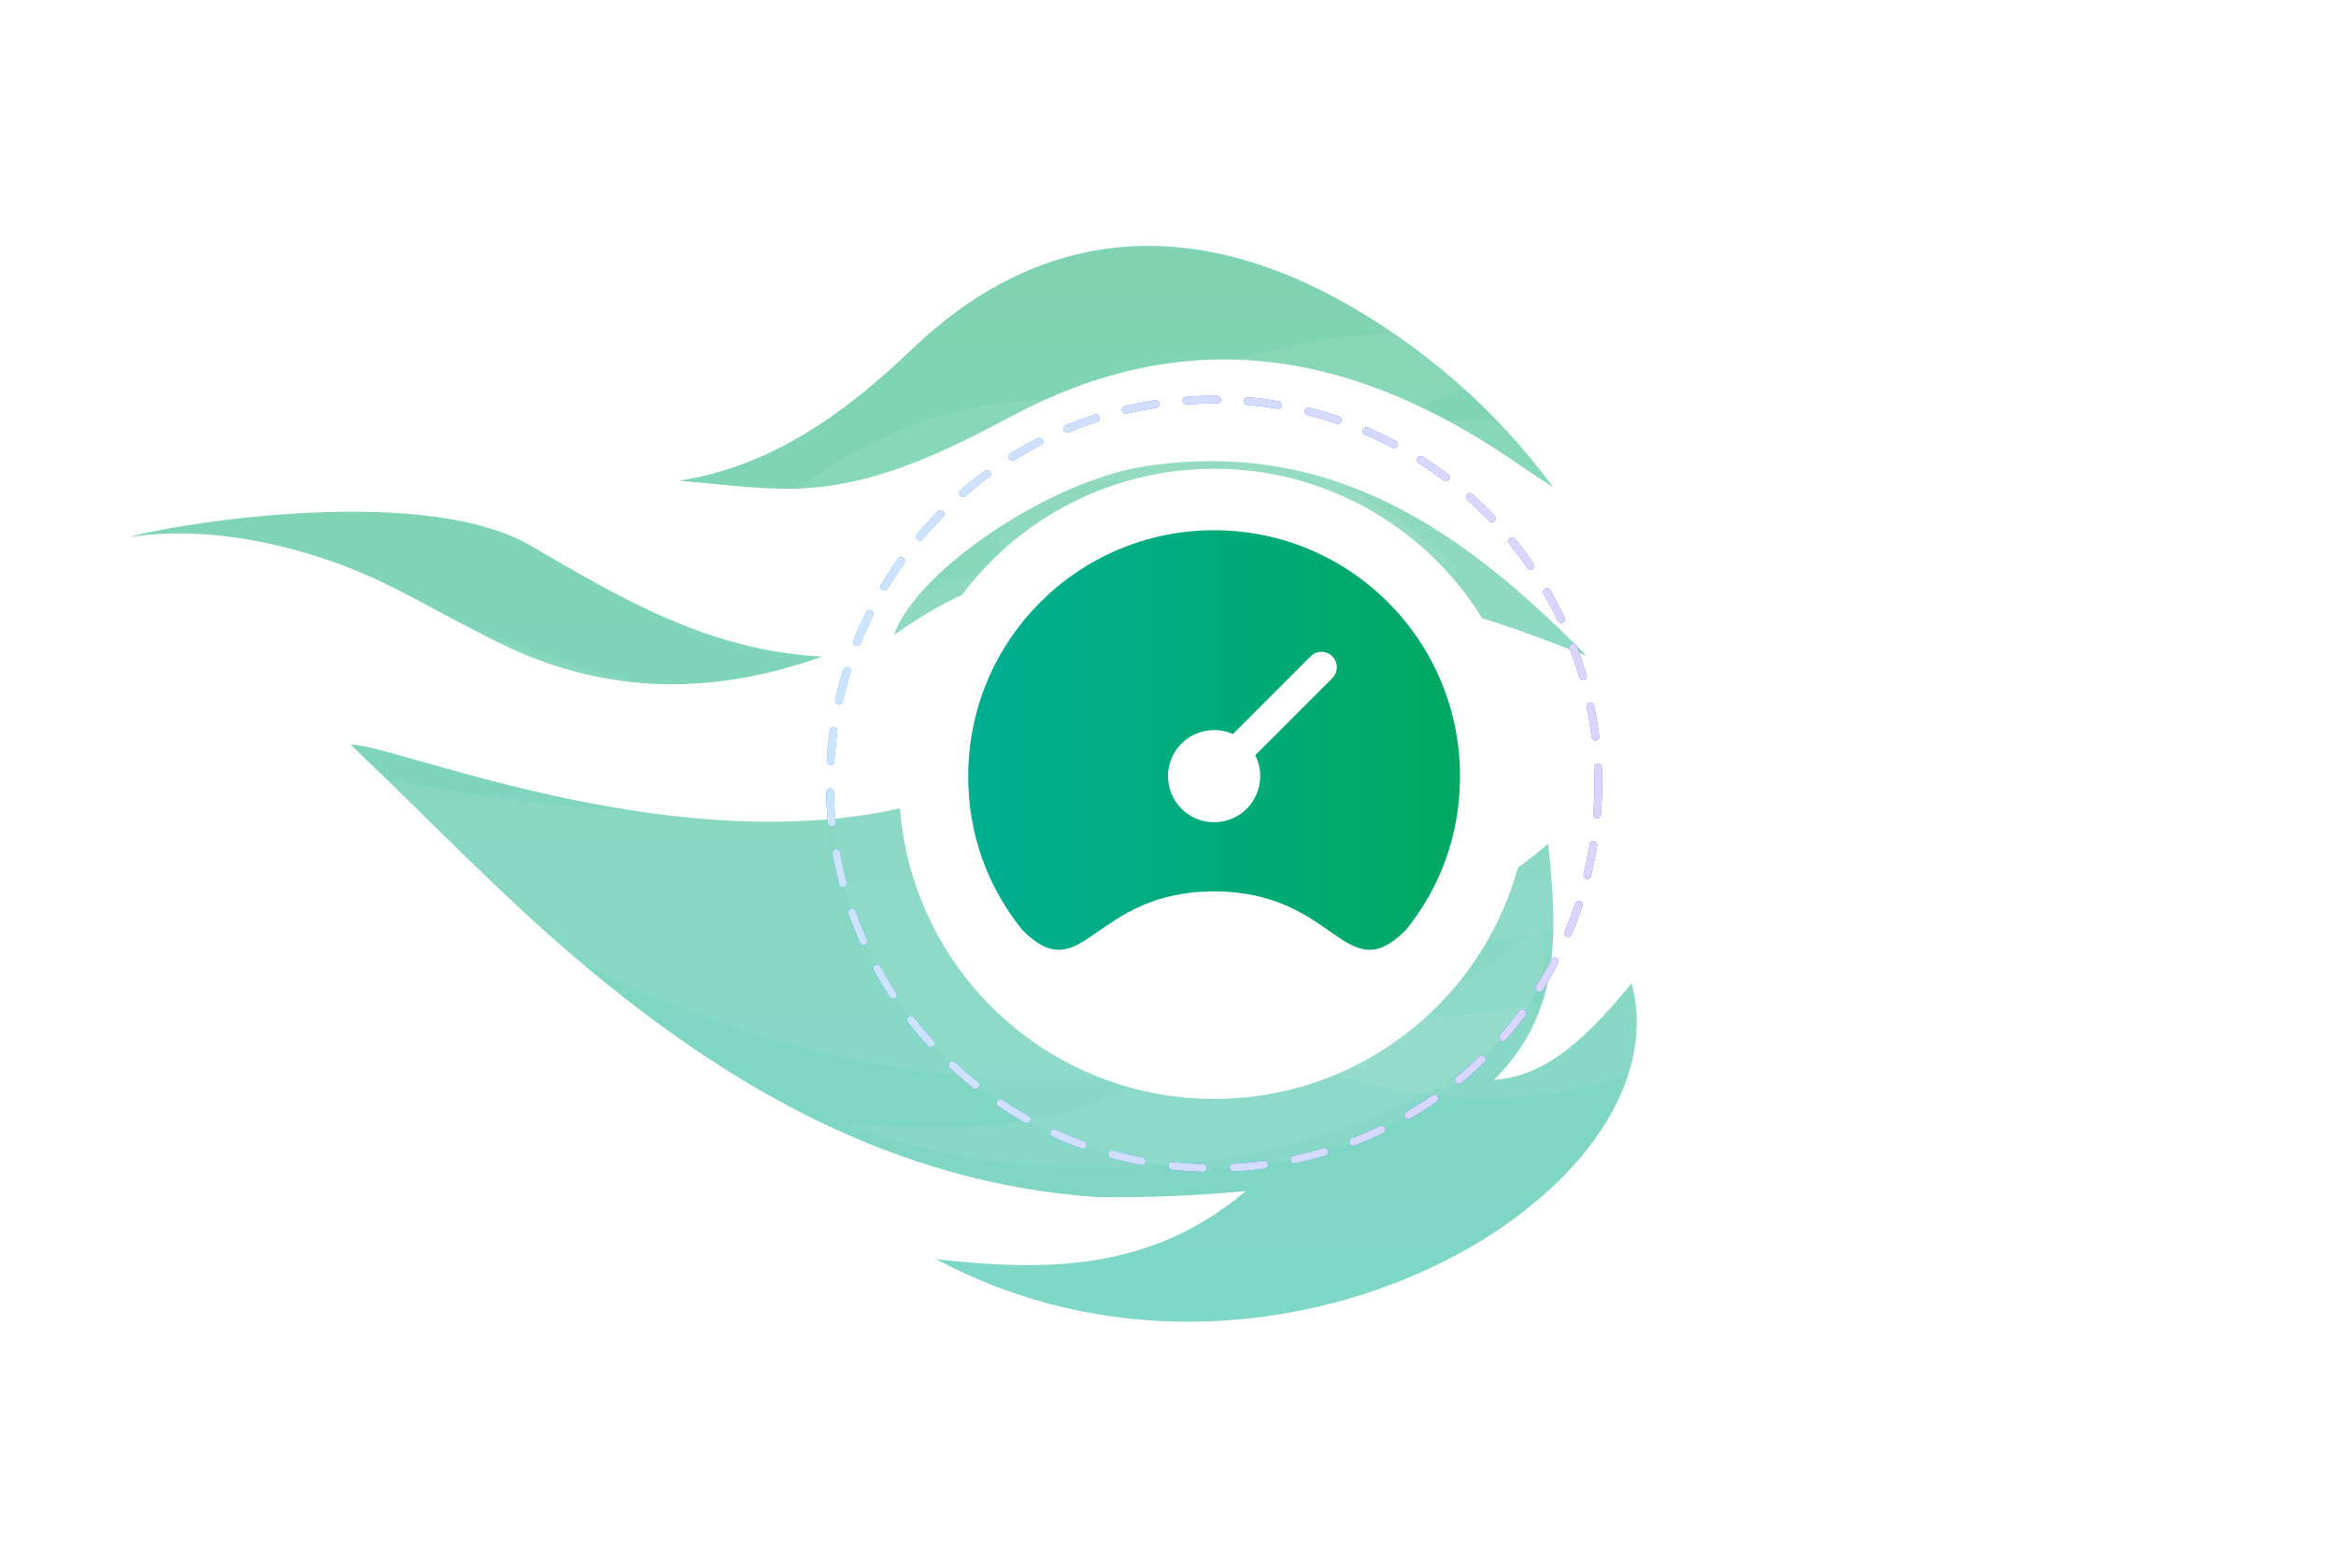 <svg width="304" height="204" viewBox="0 0 304 204" fill="none" xmlns="http://www.w3.org/2000/svg">
<g clip-path="url(#clip0_1_96)">
<g opacity="0.5" filter="url(#filter0_f_1_96)">
<path d="M118.727 45.398C134.841 29.982 153.755 28.071 173.559 38.626C184.838 44.699 194.594 53.161 202.116 63.398C200.188 62.137 199.171 61.486 198.196 60.815C177.457 46.274 155.745 41.433 131.999 53.982C122.811 58.842 113.335 63.621 102.55 63.601C97.8 63.601 93.071 62.93 88.344 62.564C100.497 60.673 110.037 53.718 118.727 45.398Z" fill="url(#paint0_linear_1_96)"/>
<path d="M106.987 85.446C93.092 90.408 79.405 90.449 66.11 84.206C60.739 81.683 55.74 78.714 50.389 76.072C41.017 71.433 27.907 68.138 17 69.887C18.452 69.053 53.977 62.261 69.054 71.005C80.627 77.758 92.2 84.693 106.987 85.446Z" fill="url(#paint1_linear_1_96)"/>
<path d="M149.046 60.674C136.602 62.525 119.078 74.422 116.361 82.619C140.274 65.717 149.087 80.197 146.121 87.112C117.088 125.369 52.156 96.387 45.642 96.915C55.618 106.393 65.116 116.42 75.61 125.266C94.938 141.537 116.447 153.943 142.7 155.773C149.179 155.863 155.66 155.604 162.111 155C149.791 165.454 136.021 165.474 121.796 163.847C165.74 187.378 219.683 155.183 212.321 127.95C205.559 136.35 200.292 140.154 194.423 140.519C203.175 131.856 202.718 121.504 201.474 109.81V109.808C192.827 117.297 181.772 121.566 170.241 121.87H162.671H162.673C172.018 119.164 180.431 114.002 186.999 106.941C173.311 112.799 159.894 111.599 146.455 110.662H145.293C160.163 101.591 175.489 95.958 194.029 98.968C188.078 88.921 178.538 84.549 167.608 79.972C182.478 75.396 194.258 80.746 206.453 85.321C190.815 69.418 173.518 56.931 149.046 60.674Z" fill="url(#paint2_linear_1_96)"/>
</g>
<path d="M106.727 61.57C122.841 50.559 141.755 49.194 161.559 56.733C172.838 61.071 182.594 67.115 190.116 74.427C188.188 73.527 187.171 73.061 186.196 72.582C165.457 62.196 143.745 58.738 119.999 67.701C110.811 71.173 101.335 74.587 90.55 74.572C85.8 74.572 81.071 74.093 76.344 73.832C88.497 72.481 98.037 67.513 106.727 61.57Z" fill="white" fill-opacity="0.06"/>
<path d="M94.987 90.176C81.092 93.72 67.405 93.749 54.11 89.29C48.739 87.488 43.74 85.367 38.389 83.48C29.017 80.166 15.908 77.813 5 79.062C6.452 78.467 41.977 73.615 57.054 79.861C68.627 84.684 80.2 89.638 94.987 90.176Z" fill="white" fill-opacity="0.06"/>
<path d="M137.046 72.481C124.602 73.803 107.078 82.301 104.361 88.156C128.274 76.084 137.087 86.427 134.121 91.365C105.088 118.692 40.156 97.991 33.642 98.368C43.618 105.138 53.116 112.3 63.61 118.619C82.938 130.241 104.447 139.102 130.7 140.409C137.179 140.473 143.66 140.289 150.111 139.857C137.791 147.324 124.021 147.339 109.796 146.176C153.74 162.984 207.683 139.988 200.321 120.536C193.559 126.536 188.292 129.253 182.423 129.514C191.175 123.326 190.718 115.931 189.474 107.578V107.577C180.827 112.927 169.772 115.976 158.241 116.193H150.671H150.673C160.018 114.26 168.431 110.573 174.999 105.529C161.311 109.713 147.894 108.856 134.455 108.187H133.293C148.163 101.708 163.489 97.684 182.029 99.835C176.078 92.658 166.538 89.535 155.608 86.266C170.478 82.997 182.258 86.818 194.453 90.086C178.815 78.727 161.518 69.808 137.046 72.481Z" fill="white" fill-opacity="0.06"/>
<path d="M224.273 133.43C208.159 144.442 189.245 145.807 169.441 138.267C158.162 133.929 148.406 127.885 140.884 120.573C142.812 121.473 143.829 121.938 144.804 122.418C165.543 132.804 187.255 136.262 211.001 127.299C220.189 123.827 229.665 120.413 240.45 120.428C245.2 120.428 249.929 120.907 254.656 121.168C242.503 122.519 232.963 127.487 224.273 133.43Z" fill="white" fill-opacity="0.06"/>
<path d="M236.013 104.824C249.908 101.28 263.595 101.25 276.89 105.71C282.262 107.512 287.26 109.633 292.611 111.52C301.983 114.834 315.093 117.187 326 115.938C324.548 116.533 289.023 121.385 273.946 115.139C262.373 110.316 250.8 105.362 236.013 104.824Z" fill="white" fill-opacity="0.06"/>
<path d="M193.954 122.519C206.398 121.196 223.922 112.699 226.639 106.844C202.726 118.916 193.913 108.573 196.879 103.634C225.912 76.308 290.844 97.009 297.358 96.632C287.382 89.862 277.884 82.7 267.39 76.381C248.062 64.759 226.553 55.898 200.3 54.591C193.821 54.527 187.34 54.711 180.889 55.143C193.209 47.676 206.979 47.661 221.204 48.824C177.26 32.016 123.317 55.012 130.679 74.464C137.441 68.464 142.708 65.747 148.577 65.486C139.825 71.674 140.282 79.069 141.526 87.422V87.423C150.173 82.073 161.228 79.024 172.759 78.807H180.329H180.327C170.982 80.74 162.569 84.427 156.001 89.471C169.689 85.287 183.106 86.144 196.545 86.813H197.707C182.837 93.292 167.511 97.316 148.971 95.165C154.922 102.342 164.462 105.465 175.392 108.734C160.522 112.003 148.742 108.182 136.547 104.914C152.185 116.273 169.482 125.192 193.954 122.519Z" fill="white" fill-opacity="0.06"/>
<circle cx="158" cy="102" r="50" fill="white" fill-opacity="0.06"/>
<circle cx="158" cy="102" r="50" stroke="url(#paint3_linear_1_96)" stroke-linecap="round" stroke-dasharray="4 4"/>
<circle cx="158" cy="102" r="50" stroke="white" stroke-opacity="0.8" stroke-linecap="round" stroke-dasharray="4 4"/>
<circle cx="158" cy="102" r="41" fill="white"/>
<path d="M182.981 121C187.5 115.363 190 108.568 190 101C190 83.327 175.673 69 158 69C140.327 69 126 83.327 126 101C126 108.568 128.5 115.363 133.019 121C141 129 142 116 158 116C174 116 175 129 182.981 121Z" fill="url(#paint4_linear_1_96)"/>
<path fill-rule="evenodd" clip-rule="evenodd" d="M173.385 85.414C172.604 84.633 171.338 84.633 170.556 85.414L160.45 95.521C159.702 95.186 158.873 95 158 95C154.686 95 152 97.686 152 101C152 104.314 154.686 107 158 107C161.314 107 164 104.314 164 101C164 100.021 163.765 99.096 163.349 98.279L173.385 88.243C174.166 87.462 174.166 86.195 173.385 85.414Z" fill="white"/>
</g>
<defs>
<filter id="filter0_f_1_96" x="-27" y="-12" width="284" height="228" filterUnits="userSpaceOnUse" color-interpolation-filters="sRGB">
<feFlood flood-opacity="0" result="BackgroundImageFix"/>
<feBlend mode="normal" in="SourceGraphic" in2="BackgroundImageFix" result="shape"/>
<feGaussianBlur stdDeviation="22" result="effect1_foregroundBlur_1_96"/>
</filter>
<linearGradient id="paint0_linear_1_96" x1="117.649" y1="32" x2="117.649" y2="172" gradientUnits="userSpaceOnUse">
<stop stop-color="#00A862"/>
<stop offset="1" stop-color="#00AF92"/>
</linearGradient>
<linearGradient id="paint1_linear_1_96" x1="117.649" y1="32" x2="117.649" y2="172" gradientUnits="userSpaceOnUse">
<stop stop-color="#00A862"/>
<stop offset="1" stop-color="#00AF92"/>
</linearGradient>
<linearGradient id="paint2_linear_1_96" x1="117.649" y1="32" x2="117.649" y2="172" gradientUnits="userSpaceOnUse">
<stop stop-color="#00A862"/>
<stop offset="1" stop-color="#00AF92"/>
</linearGradient>
<linearGradient id="paint3_linear_1_96" x1="208" y1="102" x2="108" y2="102" gradientUnits="userSpaceOnUse">
<stop stop-color="#482BFF"/>
<stop offset="1" stop-color="#007AFF"/>
</linearGradient>
<linearGradient id="paint4_linear_1_96" x1="190" y1="97.039" x2="126" y2="97.039" gradientUnits="userSpaceOnUse">
<stop stop-color="#00A862"/>
<stop offset="1" stop-color="#00AF92"/>
</linearGradient>
<clipPath id="clip0_1_96">
<rect width="304" height="204" fill="white"/>
</clipPath>
</defs>
</svg>
